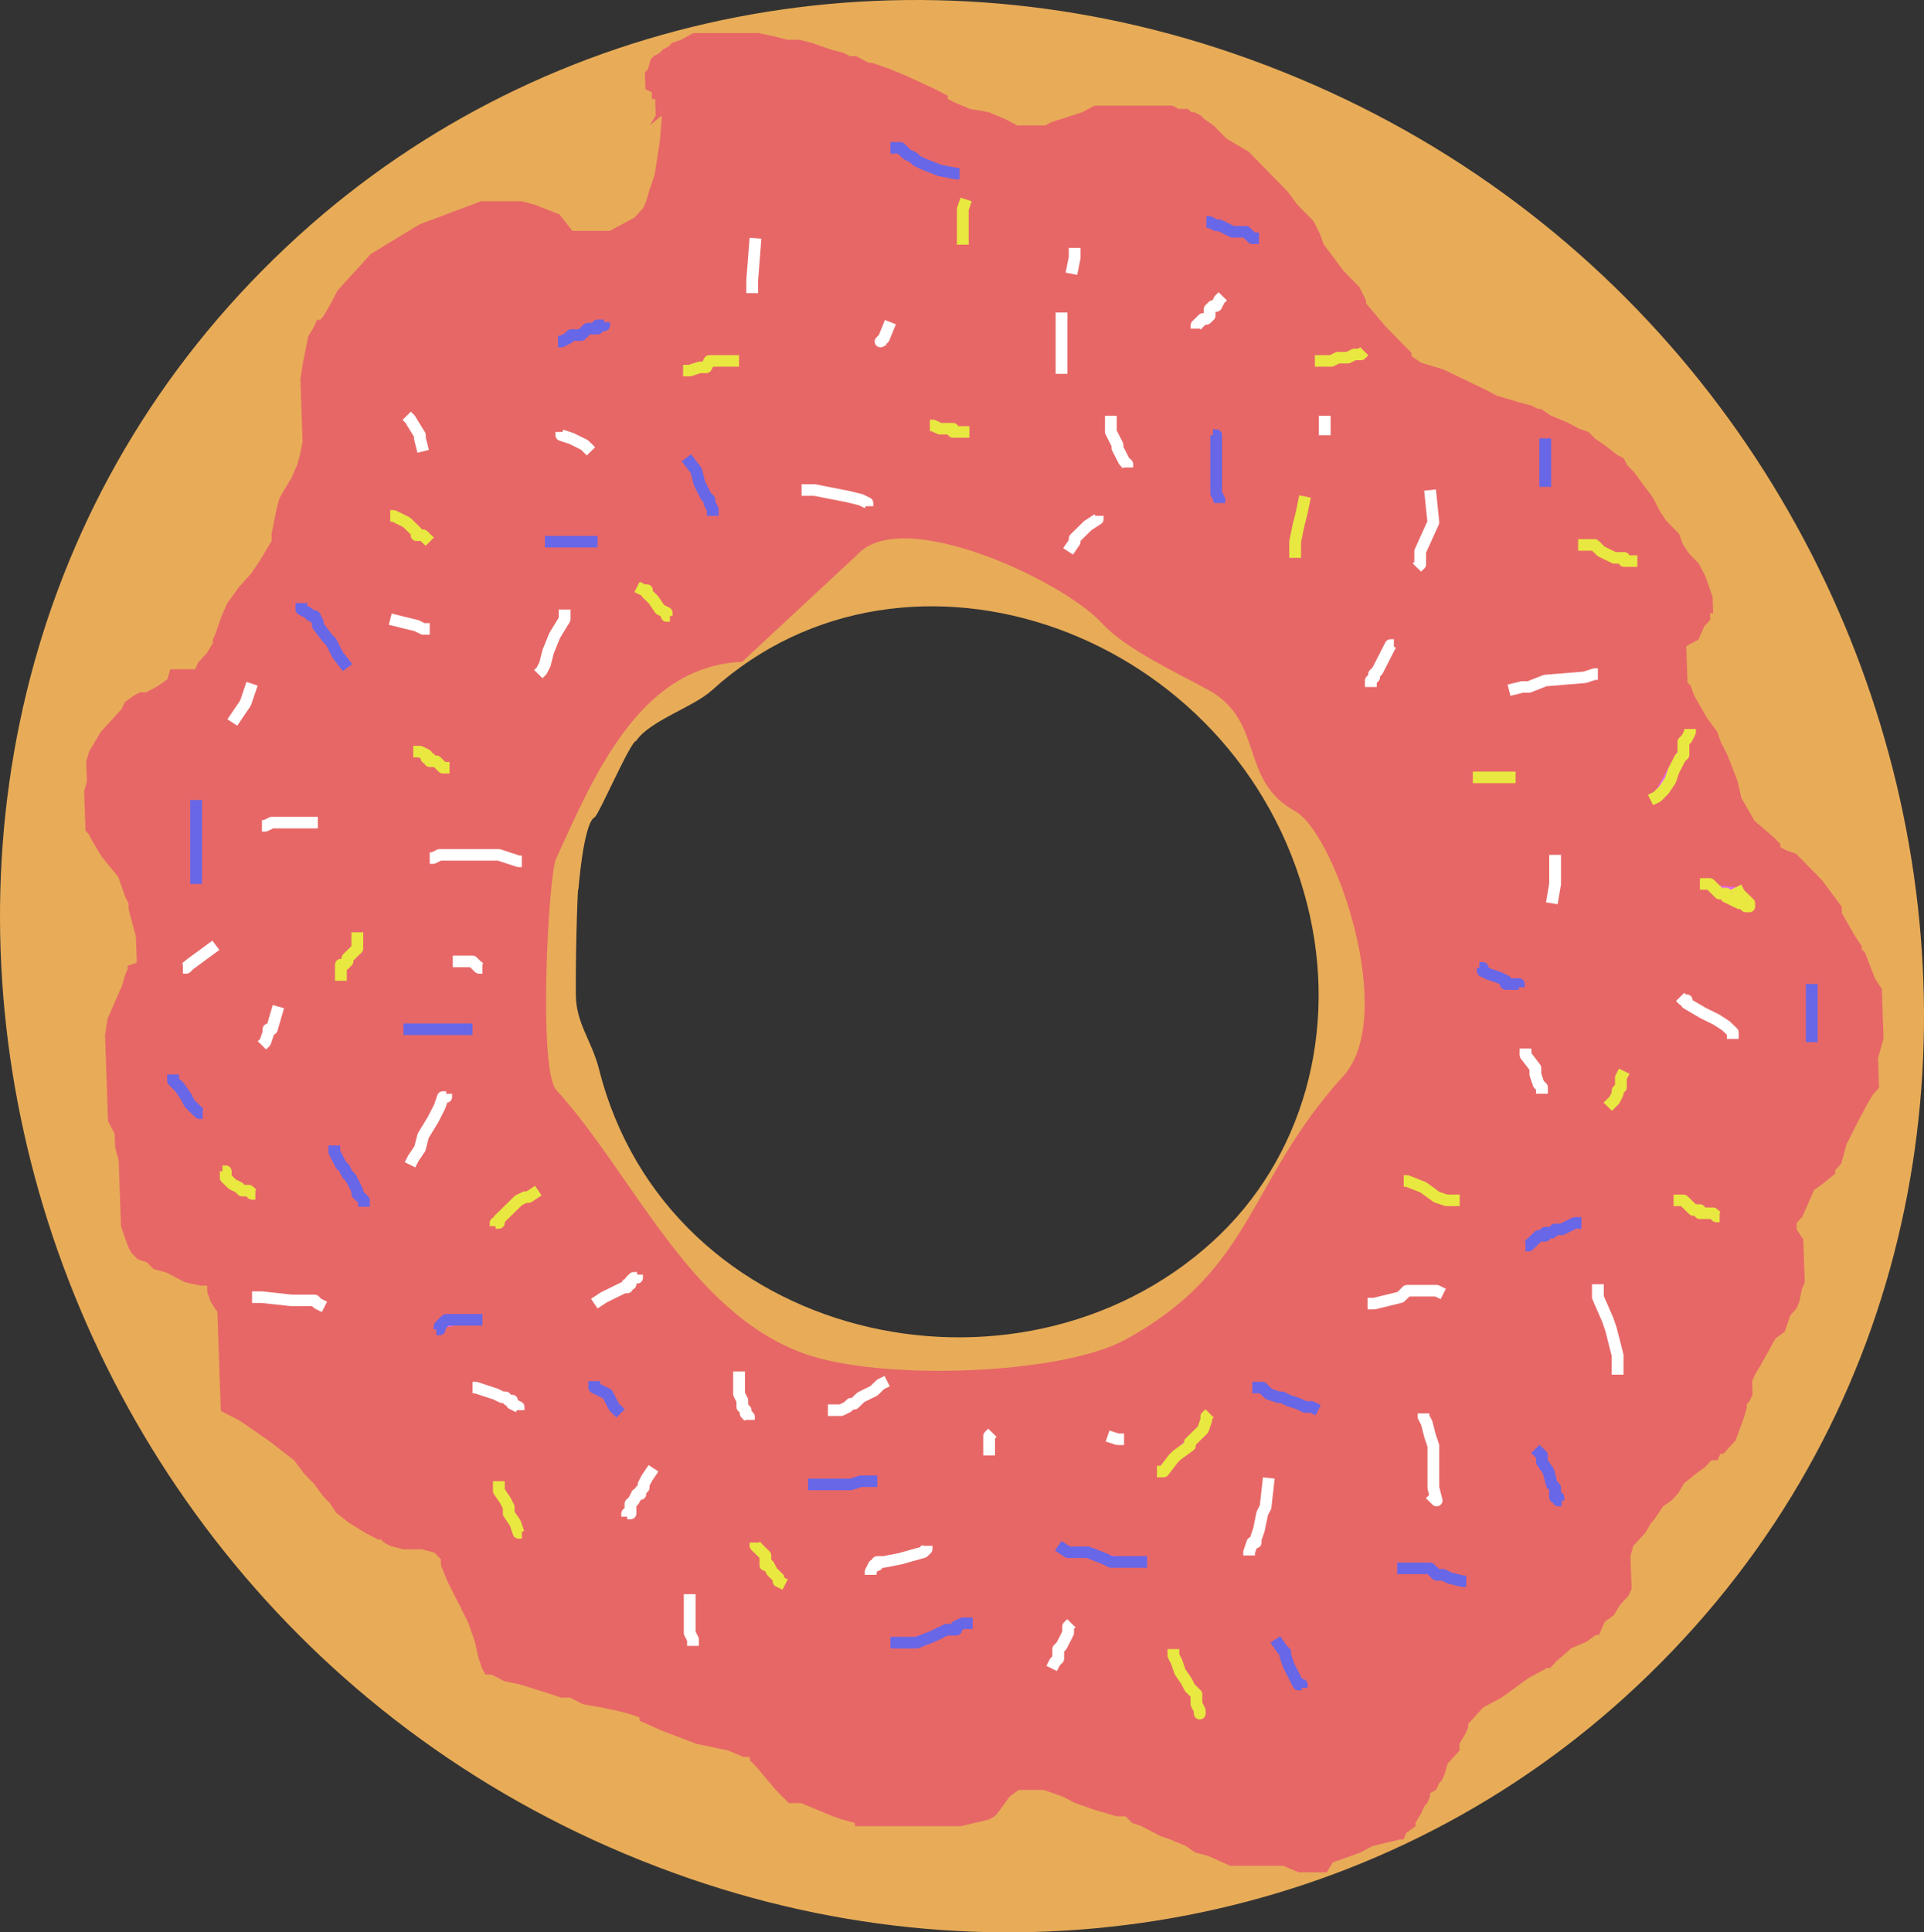 <?xml version="1.0" encoding="utf-8"?>
<svg viewBox="903.115 131.253 326.654 328.018" width="326.654" height="328.018" xmlns="http://www.w3.org/2000/svg">
  <rect x="903.115" y="131.253" width="326.654" height="328.018" fill="#333333" stroke="none"/>
  <g style="">
    <path d="M 1020.35 450.192 C 899.799 408.774 862.866 253.779 953.869 171.202 C 996.104 132.878 1056.587 121.11 1112.535 140.333 C 1233.085 181.751 1270.019 336.745 1179.016 419.322 C 1136.781 457.647 1076.298 469.414 1020.35 450.192 Z M 1125.048 284.763 C 1113.336 238.484 1057.177 218.31 1023.963 248.448 C 1020.788 251.33 1013.489 253.541 1011.12 257.017 C 1010.176 257.028 1004.755 269.644 1004.066 269.989 C 1002.162 270.941 1001.295 282.449 1001.295 282.449 C 1001.295 279.978 1000.819 290.563 1000.88 300.217 C 1000.948 305.031 1003.593 307.914 1004.826 312.787 C 1016.538 359.066 1075.707 372.215 1108.922 342.076 C 1124.336 328.088 1130.484 306.241 1125.048 284.763 Z" style="fill: rgb(232, 172, 88);"/>
    <g class="currentLayer" style="" transform="matrix(1, 0, 0, 0.981, 663.971, 56.977)">
      <title>Layer 1</title>
      <path d="M 349.467 97.414 L 350.466 95.702 L 350.446 95.131 L 350.428 94.561 L 350.408 93.991 L 350.37 92.85 L 349.84 92.85 L 349.802 91.71 L 348.725 91.139 L 348.707 90.569 L 348.687 89.998 L 348.667 89.429 L 348.649 88.858 L 348.629 88.287 L 349.138 87.718 L 349.609 86.006 L 350.118 85.436 L 351.157 84.865 L 351.667 84.295 L 352.704 83.724 L 353.214 83.154 L 354.781 82.584 L 356.857 81.442 L 367.964 81.442 L 370.626 82.013 L 372.759 82.584 L 374.875 82.584 L 377.009 83.154 L 380.222 84.295 L 382.357 84.865 L 383.432 85.436 L 384.49 85.436 L 386.643 86.576 L 387.173 86.576 L 388.779 87.147 L 390.386 87.718 L 393.067 88.858 L 397.902 91.139 L 400.056 92.28 L 400.076 92.85 L 401.154 93.42 L 403.836 94.561 L 407.028 95.131 L 409.71 96.272 L 411.864 97.414 L 416.624 97.414 L 417.661 96.843 L 422.892 95.131 L 424.967 93.991 L 438.188 93.991 L 439.265 94.561 L 440.85 94.561 L 441.399 95.131 L 441.928 95.131 L 443.006 95.702 L 443.553 96.272 L 445.177 97.414 L 447.371 99.695 L 451.149 101.976 L 456.082 107.109 L 457.727 108.821 L 459.39 111.102 L 460.487 112.242 L 462.132 113.953 L 463.265 116.235 L 463.855 117.946 L 467.179 122.509 L 469.92 125.36 L 471.056 127.642 L 471.075 128.212 L 474.382 132.204 L 477.125 135.056 L 478.768 136.768 L 478.788 137.339 L 480.412 138.48 L 484.151 139.621 L 491.143 143.043 L 492.219 143.612 L 493.297 144.183 L 497.036 145.324 L 499.172 145.893 L 500.248 146.465 L 500.777 146.465 L 502.402 147.606 L 505.084 148.746 L 507.239 149.886 L 508.843 150.457 L 509.941 151.598 L 511.566 152.738 L 513.739 154.45 L 514.816 155.019 L 515.384 156.161 L 516.479 157.301 L 518.144 159.583 L 519.807 161.863 L 520.94 164.145 L 522.058 165.856 L 524.25 168.138 L 524.836 169.849 L 525.951 171.561 L 527.595 173.272 L 528.731 175.553 L 529.904 178.974 L 529.981 181.256 L 530.001 181.826 L 529.471 181.826 L 529.492 182.397 L 529.511 182.967 L 528.493 184.108 L 528.001 185.248 L 527.511 186.39 L 526.472 186.959 L 525.436 187.53 L 525.494 189.241 L 525.512 189.811 L 525.571 191.524 L 525.609 192.663 L 525.648 193.804 L 526.196 194.374 L 526.782 196.086 L 529.035 200.077 L 530.697 202.359 L 531.283 204.07 L 531.852 205.211 L 532.419 206.352 L 534.159 210.915 L 534.785 213.767 L 537.035 217.759 L 540.306 220.611 L 541.4 221.752 L 541.42 222.322 L 542.497 222.893 L 544.104 223.464 L 545.2 224.603 L 546.296 225.744 L 546.843 226.315 L 548.489 228.026 L 551.815 232.589 L 551.854 233.729 L 554.104 237.721 L 555.22 239.434 L 555.238 240.003 L 555.787 240.573 L 557.528 245.137 L 558.644 246.847 L 558.682 247.988 L 558.779 250.84 L 558.857 253.122 L 558.934 255.403 L 558.462 257.114 L 557.992 258.824 L 558.07 261.106 L 558.128 262.818 L 558.147 263.388 L 558.166 263.958 L 557.147 265.1 L 556.148 266.81 L 554.658 269.662 L 552.678 273.655 L 551.737 277.076 L 550.719 278.218 L 550.737 278.787 L 548.679 280.498 L 547.132 281.639 L 545.171 286.203 L 544.154 287.344 L 544.193 288.484 L 545.306 290.196 L 545.48 295.329 L 545.519 296.469 L 545.538 297.041 L 545.557 297.609 L 545.067 298.751 L 544.617 301.032 L 544.126 302.172 L 543.617 302.743 L 543.108 303.314 L 542.147 306.166 L 540.598 307.306 L 538.109 311.869 L 537.111 313.579 L 536.619 314.72 L 536.639 315.292 L 536.697 317.003 L 536.206 318.143 L 535.699 318.713 L 535.717 319.284 L 535.245 320.994 L 533.795 324.988 L 532.775 326.128 L 532.266 326.698 L 531.759 327.269 L 531.228 327.269 L 530.738 328.409 L 529.681 328.409 L 529.17 328.979 L 528.662 329.55 L 527.114 330.69 L 525.056 332.401 L 524.059 334.113 L 523.546 334.682 L 523.039 335.254 L 521.491 336.394 L 519.983 338.676 L 519.472 339.246 L 518.472 340.957 L 517.964 341.527 L 516.434 343.239 L 515.964 344.95 L 516.06 347.801 L 516.079 348.371 L 516.098 348.942 L 516.138 350.083 L 516.157 350.653 L 515.666 351.794 L 515.157 352.364 L 514.14 353.504 L 513.138 355.216 L 511.591 356.356 L 511.101 357.496 L 510.612 358.638 L 510.082 358.638 L 508.535 359.778 L 505.928 360.919 L 503.363 363.202 L 502.343 364.342 L 501.815 364.342 L 498.7 366.054 L 497.153 367.195 L 494.057 369.475 L 491.98 370.617 L 490.943 371.186 L 488.395 374.039 L 488.415 374.608 L 487.924 375.749 L 486.926 377.461 L 486.964 378.601 L 484.926 380.882 L 484.454 382.593 L 483.964 383.735 L 483.456 384.305 L 482.964 385.445 L 481.926 386.016 L 481.946 386.586 L 481.457 387.726 L 480.947 388.297 L 480.456 389.437 L 479.457 391.149 L 479.477 391.719 L 477.928 392.86 L 477.439 394.002 L 476.91 394.002 L 472.189 395.142 L 470.112 396.281 L 465.411 397.993 L 464.411 399.704 L 459.653 399.704 L 456.971 398.564 L 447.981 398.564 L 444.221 396.852 L 442.086 396.281 L 440.461 395.142 L 437.779 394.002 L 436.174 393.43 L 432.944 391.719 L 431.338 391.149 L 430.241 390.008 L 428.656 390.008 L 424.916 388.868 L 421.702 387.726 L 420.627 387.157 L 419.548 386.586 L 416.337 385.445 L 412.107 385.445 L 410.558 386.586 L 408.54 389.437 L 408.032 390.008 L 406.993 390.579 L 402.272 391.719 L 384.294 391.719 L 384.274 391.149 L 382.14 390.579 L 380.536 390.008 L 377.852 388.868 L 375.17 387.726 L 373.054 387.726 L 372.507 387.157 L 370.861 385.445 L 367.554 381.453 L 366.458 380.312 L 366.439 379.742 L 365.381 379.742 L 362.697 378.601 L 357.371 377.461 L 351.478 375.18 L 347.717 373.467 L 347.698 372.898 L 346.094 372.327 L 343.959 371.757 L 341.294 371.186 L 338.103 370.617 L 335.95 369.475 L 334.363 369.475 L 332.758 368.905 L 327.411 367.195 L 324.747 366.623 L 322.594 365.483 L 321.537 365.483 L 320.969 364.342 L 320.383 362.631 L 319.757 359.778 L 318.583 356.356 L 316.883 352.934 L 315.179 349.512 L 314.023 346.66 L 313.985 345.52 L 313.438 344.95 L 312.891 344.379 L 310.755 343.809 L 307.582 343.809 L 305.447 343.239 L 304.372 342.668 L 303.822 342.098 L 303.294 342.098 L 301.14 340.957 L 298.438 339.246 L 296.266 337.534 L 295.149 335.823 L 294.054 334.682 L 292.391 332.401 L 290.745 330.69 L 289.082 328.409 L 286.908 326.698 L 284.735 324.988 L 283.11 323.847 L 281.486 322.706 L 279.861 321.565 L 278.784 320.994 L 277.706 320.424 L 276.629 319.854 L 276.61 319.284 L 276.533 317.003 L 276.436 314.15 L 276.3 310.158 L 276.204 307.306 L 276.127 305.025 L 276.05 302.743 L 274.935 301.032 L 274.347 299.322 L 274.327 298.751 L 274.309 298.181 L 273.252 298.181 L 270.587 297.609 L 267.358 295.899 L 265.223 295.329 L 264.127 294.188 L 262.52 293.617 L 261.424 292.477 L 260.858 291.336 L 260.272 289.625 L 259.683 287.914 L 259.624 286.203 L 259.566 284.492 L 259.51 282.78 L 259.431 280.498 L 259.373 278.787 L 259.296 276.506 L 258.691 274.225 L 258.633 272.513 L 258.614 271.944 L 257.478 269.662 L 257.42 267.95 L 257.342 265.668 L 257.285 263.958 L 257.247 262.818 L 257.227 262.247 L 257.188 261.106 L 257.168 260.536 L 257.11 258.824 L 257.053 257.114 L 256.975 254.833 L 257.409 251.98 L 258.388 249.699 L 259.859 246.278 L 260.329 244.566 L 260.819 243.426 L 260.799 242.855 L 262.368 242.284 L 262.33 241.144 L 262.271 239.434 L 262.213 237.721 L 261.606 235.44 L 261 233.159 L 260.962 232.018 L 260.394 230.877 L 259.807 229.166 L 259.221 227.456 L 256.462 224.033 L 254.778 221.182 L 254.21 220.041 L 253.662 219.471 L 253.643 218.9 L 253.624 218.331 L 253.604 217.759 L 253.566 216.619 L 253.547 216.049 L 253.508 214.908 L 253.431 212.626 L 253.902 210.915 L 253.823 208.633 L 253.785 207.493 L 254.256 205.78 L 256.256 202.359 L 258.292 200.077 L 259.821 198.368 L 260.311 197.226 L 261.859 196.086 L 262.897 195.515 L 263.955 195.515 L 266.031 194.374 L 267.58 193.234 L 268.049 191.524 L 272.28 191.524 L 272.77 190.382 L 274.299 188.671 L 275.299 186.959 L 275.28 186.39 L 275.77 185.248 L 276.731 182.397 L 277.71 180.115 L 279.729 177.264 L 281.767 174.982 L 283.276 172.701 L 284.276 170.989 L 285.276 169.279 L 285.256 168.708 L 285.236 168.138 L 286.139 163.575 L 286.611 161.863 L 287.609 160.152 L 288.61 158.442 L 289.589 156.161 L 290.062 154.45 L 290.513 152.168 L 290.378 148.176 L 290.299 145.893 L 290.261 144.753 L 290.203 143.043 L 290.144 141.331 L 290.576 138.48 L 291.479 133.916 L 292.48 132.204 L 292.969 131.064 L 293.498 131.064 L 294.008 130.494 L 295.007 128.783 L 296.496 125.93 L 302.1 119.658 L 310.388 114.524 L 320.83 110.532 L 327.702 110.532 L 329.836 111.102 L 334.124 112.813 L 336.337 115.665 L 342.683 115.665 L 346.835 113.383 L 347.855 112.242 L 348.363 111.672 L 348.855 110.532 L 349.325 108.821 L 350.285 105.969 L 350.718 103.116 L 351.15 100.264 L 351.524 95.702 L 349.467 97.414 Z M 333.544 224.353 C 332.257 227.241 330.477 260.834 333.599 264.336 C 346.718 279.056 356.078 302.616 375.538 309.894 C 388.46 314.726 419.308 313.642 430.273 307.49 C 452.206 295.188 450.817 280.306 467.193 261.933 C 476.5 251.493 465.818 219.887 458.989 216.056 C 449.45 210.705 453.924 200.51 444.308 195.116 C 439.015 192.147 430.191 188.008 426.224 183.559 C 419.71 176.25 392.347 163.122 384.715 171.684 L 365.153 190.23 C 347.938 191.026 340.275 209.247 333.544 224.353 Z" style="color: rgb(216, 150, 62); stroke-linejoin: round; fill: rgb(231, 103, 103);" stroke-width="2" stroke-dashoffset="" fill-rule="nonzero" marker-start="" marker-mid="" marker-end="" id="svg_6" class="" fill-opacity="1"/>
      <polyline fill="#ffffff" stroke="#ffffff" style="color: rgb(216, 150, 62);" stroke-width="2" stroke-linejoin="round" stroke-dashoffset="" fill-rule="nonzero" marker-start="" marker-mid="" marker-end="" id="svg_2" points="421.602,118.615 421.602,119.173 421.602,120.291 421.044,123.084 "/>
      <polyline fill="#ffffff" stroke="#ffffff" style="color: rgb(216, 150, 62);" stroke-width="2" stroke-linejoin="round" stroke-dashoffset="" fill-rule="nonzero" marker-start="" marker-mid="" marker-end="" id="svg_4" points="390.317 131.464 389.2 134.257 388.641 134.816 389.132 134.525"/>
      <polyline fill="#ffffff" stroke="#ffffff" style="color: rgb(216, 150, 62);" stroke-width="2" stroke-linejoin="round" stroke-dashoffset="" fill-rule="nonzero" marker-start="" marker-mid="" marker-end="" id="svg_5" points="334.451,150.458 334.451,151.017 336.127,151.575 338.362,152.693 339.479,153.81 "/>
      <polyline fill="#ffffff" stroke="#ffffff" style="color: rgb(216, 150, 62);" stroke-width="2" stroke-linejoin="round" stroke-dashoffset="" fill-rule="nonzero" marker-start="" marker-mid="" marker-end="" id="svg_7" points="367.412,116.939 366.854,124.201 366.854,125.318 366.854,126.436 "/>
      <polyline fill="none" stroke="#ffffff" style="color: rgb(216, 150, 62);" stroke-width="2" stroke-linejoin="round" stroke-dashoffset="" fill-rule="nonzero" marker-start="" marker-mid="" marker-end="" id="svg_8" points="464.06,147.665 464.06,148.223 464.06,149.341 464.06,150.458 464.06,151.017 "/>
      <polyline fill="none" stroke="#ffffff" style="color: rgb(216, 150, 62);" stroke-width="2" stroke-linejoin="round" stroke-dashoffset="" fill-rule="nonzero" marker-start="" marker-mid="" marker-end="" id="svg_9" points="481.937,160.514 482.496,166.101 480.262,171.129 480.262,172.804 480.262,173.363 479.703,173.922 "/>
      <polyline fill="none" stroke="#ffffff" style="color: rgb(216, 150, 62);" stroke-width="2" stroke-linejoin="round" stroke-dashoffset="" fill-rule="nonzero" marker-start="" marker-mid="" marker-end="" id="svg_10" points="495.345,195.151 497.58,194.592 498.697,194.592 501.491,193.475 508.194,192.916 509.87,192.358 510.429,192.358 "/>
      <polyline fill="none" stroke="#ffffff" style="color: rgb(216, 150, 62);" stroke-width="2" stroke-linejoin="round" stroke-dashoffset="" fill-rule="nonzero" marker-start="" marker-mid="" marker-end="" id="svg_11" points="420.485,171.129 421.602,169.453 421.602,168.894 422.72,167.777 423.837,166.659 425.513,165.542 425.513,164.983 "/>
      <polyline fill="none" stroke="#ffffff" style="color: rgb(216, 150, 62);" stroke-width="2" stroke-linejoin="round" stroke-dashoffset="" fill-rule="nonzero" marker-start="" marker-mid="" marker-end="" id="svg_12" points="386.407,163.307 386.407,162.749 385.289,162.19 383.055,161.631 380.262,161.073 377.468,160.514 375.234,160.514 "/>
      <polyline fill="none" stroke="#ffffff" style="color: rgb(216, 150, 62);" stroke-width="2" stroke-linejoin="round" stroke-dashoffset="" fill-rule="nonzero" marker-start="" marker-mid="" marker-end="" id="svg_13" points="335.01,181.184 335.01,181.743 335.01,182.302 335.01,182.86 333.334,185.654 332.217,188.447 331.658,190.682 331.099,191.799 330.541,192.358 "/>
      <polyline fill="none" stroke="#ffffff" style="color: rgb(216, 150, 62);" stroke-width="2" stroke-linejoin="round" stroke-dashoffset="" fill-rule="nonzero" marker-start="" marker-mid="" marker-end="" id="svg_14" points="312.105,184.536 310.988,184.536 309.87,183.978 307.636,183.419 305.401,182.86 "/>
      <polyline fill="none" stroke="#ffffff" style="color: rgb(216, 150, 62);" stroke-width="2" stroke-linejoin="round" stroke-dashoffset="" fill-rule="nonzero" marker-start="" marker-mid="" marker-end="" id="svg_15" points="310.988,153.81 310.429,151.575 310.429,151.017 308.753,148.223 308.194,147.665 "/>
      <polyline fill="none" stroke="#ffffff" style="color: rgb(216, 150, 62);" stroke-width="2" stroke-linejoin="round" stroke-dashoffset="" fill-rule="nonzero" marker-start="" marker-mid="" marker-end="" id="svg_16" points="281.937,194.034 280.82,197.385 279.703,199.061 278.586,200.737 "/>
      <polyline fill="none" stroke="#ffffff" style="color: rgb(216, 150, 62);" stroke-width="2" stroke-linejoin="round" stroke-dashoffset="" fill-rule="nonzero" marker-start="" marker-mid="" marker-end="" id="svg_17" points="293.111,218.056 291.435,218.056 288.083,218.056 285.289,218.056 284.172,218.615 283.613,218.615 "/>
      <polyline fill="none" stroke="#ffffff" style="color: rgb(216, 150, 62);" stroke-width="2" stroke-linejoin="round" stroke-dashoffset="" fill-rule="nonzero" marker-start="" marker-mid="" marker-end="" id="svg_18" points="312.105,224.201 312.664,224.201 313.781,223.642 315.457,223.642 318.25,223.642 321.602,223.642 323.837,223.642 327.189,224.76 327.748,224.76 "/>
      <polyline fill="none" stroke="#ffffff" style="color: rgb(216, 150, 62);" stroke-width="2" stroke-linejoin="round" stroke-dashoffset="" fill-rule="nonzero" marker-start="" marker-mid="" marker-end="" id="svg_19" points="286.407,249.899 285.289,253.81 284.731,253.81 284.731,254.369 284.172,256.045 283.613,256.603 "/>
      <polyline fill="none" stroke="#ffffff" style="color: rgb(216, 150, 62);" stroke-width="2" stroke-linejoin="round" stroke-dashoffset="" fill-rule="nonzero" marker-start="" marker-mid="" marker-end="" id="svg_20" points="275.792,239.285 273.558,240.961 271.323,242.637 270.764,243.196 270.206,243.196 "/>
      <polyline fill="none" stroke="#ffffff" style="color: rgb(72, 72, 72);" stroke-width="2" stroke-linejoin="round" stroke-dashoffset="" fill-rule="nonzero" marker-start="" marker-mid="" marker-end="" id="svg_21" points="503.167,223.642 503.167,225.877 503.167,228.67 502.608,232.022 "/>
      <polyline fill="none" stroke="#ffffff" style="color: rgb(72, 72, 72);" stroke-width="2" stroke-linejoin="round" stroke-dashoffset="" fill-rule="nonzero" marker-start="" marker-mid="" marker-end="" id="svg_22" points="498.139,257.162 498.139,258.279 499.815,260.514 499.815,261.631 500.373,263.307 500.932,263.866 500.932,264.983 "/>
      <polyline fill="none" stroke="#ffffff" style="color: rgb(72, 72, 72);" stroke-width="2" stroke-linejoin="round" stroke-dashoffset="" fill-rule="nonzero" marker-start="" marker-mid="" marker-end="" id="svg_23" points="524.396,248.223 524.954,248.782 525.513,248.782 525.513,249.341 528.306,251.017 530.541,252.134 532.217,253.251 532.775,253.81 533.334,254.369 533.334,254.927 533.334,255.486 533.334,255.486 "/>
      <polyline fill="none" stroke="#ffffff" style="color: rgb(72, 72, 72);" stroke-width="2" stroke-linejoin="round" stroke-dashoffset="" fill-rule="nonzero" marker-start="" marker-mid="" marker-end="" id="svg_24" points="510.429,297.944 510.429,297.944 510.429,299.061 510.429,300.179 512.105,304.089 512.664,305.765 513.781,310.235 513.781,311.352 513.781,311.911 513.781,312.469 513.781,313.028 513.781,313.587 "/>
      <polyline fill="none" stroke="#ffffff" style="color: rgb(72, 72, 72);" stroke-width="2" stroke-linejoin="round" stroke-dashoffset="" fill-rule="nonzero" marker-start="" marker-mid="" marker-end="" id="svg_25" points="484.172,299.62 483.055,299.061 480.82,299.061 479.703,299.061 479.144,299.061 478.027,299.061 476.91,300.179 474.675,300.737 472.44,301.296 471.323,301.296 "/>
      <polyline fill="none" stroke="#ffffff" style="color: rgb(72, 72, 72);" stroke-width="2" stroke-linejoin="round" stroke-dashoffset="" fill-rule="nonzero" marker-start="" marker-mid="" marker-end="" id="svg_26" points="480.82,320.291 480.82,320.849 481.379,321.967 481.937,324.201 482.496,325.877 482.496,328.112 482.496,330.905 482.496,333.14 483.055,335.374 481.937,334.257 "/>
      <polyline fill="none" stroke="#ffffff" style="color: rgb(72, 72, 72);" stroke-width="2" stroke-linejoin="round" stroke-dashoffset="" fill-rule="nonzero" marker-start="" marker-mid="" marker-end="" id="svg_27" points="454.563,331.464 454.005,336.492 453.446,337.609 452.887,340.402 452.329,342.078 452.329,342.637 451.77,342.637 451.211,344.313 451.211,344.872 "/>
      <polyline fill="none" stroke="#ffffff" style="color: rgb(72, 72, 72);" stroke-width="2" stroke-linejoin="round" stroke-dashoffset="" fill-rule="nonzero" marker-start="" marker-mid="" marker-end="" id="svg_28" points="429.982,324.76 429.424,324.76 429.424,324.76 428.865,324.76 427.189,324.201 "/>
      <polyline fill="none" stroke="#ffffff" style="color: rgb(72, 72, 72);" stroke-width="2" stroke-linejoin="round" stroke-dashoffset="" fill-rule="nonzero" marker-start="" marker-mid="" marker-end="" id="svg_29" points="407.636,323.642 407.077,324.201 407.077,324.76 407.077,325.318 407.077,325.877 407.077,326.436 407.077,326.994 407.077,326.994 407.077,327.553 "/>
      <polyline fill="none" stroke="#ffffff" style="color: rgb(72, 72, 72);" stroke-width="2" stroke-linejoin="round" stroke-dashoffset="" fill-rule="nonzero" marker-start="" marker-mid="" marker-end="" id="svg_30" points="396.463,343.196 396.463,343.754 395.904,344.313 391.993,345.43 389.2,345.989 388.083,345.989 388.083,346.548 387.524,346.548 386.965,347.665 386.965,347.665 386.965,347.665 386.965,348.223 "/>
      <polyline fill="none" stroke="#ffffff" style="color: rgb(72, 72, 72);" stroke-width="2" stroke-linejoin="round" stroke-dashoffset="" fill-rule="nonzero" marker-start="" marker-mid="" marker-end="" id="svg_31" points="421.044,356.603 420.485,357.162 420.485,357.721 420.485,357.721 420.485,358.279 419.926,359.397 419.368,360.514 418.809,361.073 418.809,361.631 418.809,362.19 418.809,362.749 418.25,363.307 417.692,364.425 "/>
      <polyline fill="none" stroke="#ffffff" style="color: rgb(72, 72, 72);" stroke-width="2" stroke-linejoin="round" stroke-dashoffset="" fill-rule="nonzero" marker-start="" marker-mid="" marker-end="" id="svg_32" points="356.239,351.575 356.239,352.693 356.239,353.251 356.239,353.81 356.239,354.927 356.239,356.045 356.239,356.603 356.239,357.721 356.239,357.721 356.239,358.279 356.798,359.397 356.798,359.955 356.798,360.514 356.798,360.514 "/>
      <polyline fill="none" stroke="#ffffff" style="color: rgb(72, 72, 72);" stroke-width="2" stroke-linejoin="round" stroke-dashoffset="" fill-rule="nonzero" marker-start="" marker-mid="" marker-end="" id="svg_33" points="366.295,321.408 366.295,320.849 365.736,320.291 365.736,319.732 365.178,319.173 365.178,318.056 364.619,316.939 364.619,316.38 364.619,315.821 364.619,315.821 364.619,314.704 364.619,314.145 364.619,313.587 364.619,313.587 364.619,313.028 "/>
      <polyline fill="none" stroke="#ffffff" style="color: rgb(72, 72, 72);" stroke-width="2" stroke-linejoin="round" stroke-dashoffset="" fill-rule="nonzero" marker-start="" marker-mid="" marker-end="" id="svg_34" points="379.703,319.732 380.261,319.732 380.261,319.732 380.82,319.732 381.379,319.732 381.937,319.732 381.937,319.732 383.055,319.173 383.613,318.615 384.172,318.615 384.731,318.056 385.289,317.497 386.407,316.939 387.524,316.38 388.641,315.263 389.759,314.704 "/>
      <polyline fill="none" stroke="#ffffff" style="color: rgb(72, 72, 72);" stroke-width="2" stroke-linejoin="round" stroke-dashoffset="" fill-rule="nonzero" marker-start="" marker-mid="" marker-end="" id="svg_35" points="350.094,329.788 348.977,331.464 348.418,332.581 348.418,333.14 347.859,333.698 347.859,334.257 347.301,334.257 346.742,335.374 346.183,335.933 346.183,335.933 346.183,336.492 346.183,337.609 345.625,337.609 345.625,338.168 "/>
      <polyline fill="none" stroke="#ffffff" style="color: rgb(72, 72, 72);" stroke-width="2" stroke-linejoin="round" stroke-dashoffset="" fill-rule="nonzero" marker-start="" marker-mid="" marker-end="" id="svg_36" points="340.038,301.296 341.714,300.179 342.831,299.62 343.949,299.061 345.066,298.503 345.625,298.503 345.625,297.944 346.183,297.944 346.183,297.385 346.742,296.827 347.301,296.827 347.301,296.268 "/>
      <polyline fill="none" stroke="#ffffff" style="color: rgb(72, 72, 72);" stroke-width="2" stroke-linejoin="round" stroke-dashoffset="" fill-rule="nonzero" marker-start="" marker-mid="" marker-end="" id="svg_37" points="327.189,319.732 327.189,319.732 327.189,319.173 326.072,318.615 326.072,318.056 325.513,318.056 324.954,317.497 324.396,317.497 323.278,316.939 321.602,316.38 319.926,315.821 319.368,315.821 "/>
      <polyline fill="none" stroke="#ffffff" style="color: rgb(72, 72, 72);" stroke-width="2" stroke-linejoin="round" stroke-dashoffset="" fill-rule="nonzero" marker-start="" marker-mid="" marker-end="" id="svg_38" points="294.228,301.855 293.111,301.296 292.552,300.737 291.993,300.737 291.435,300.737 290.317,300.737 289.759,300.737 288.641,300.737 283.613,300.179 281.937,300.179 "/>
      <polyline fill="none" stroke="#ffffff" style="color: rgb(72, 72, 72);" stroke-width="2" stroke-linejoin="round" stroke-dashoffset="" fill-rule="nonzero" marker-start="" marker-mid="" marker-end="" id="svg_39" points="308.753,277.274 309.312,276.156 310.429,274.48 310.988,272.246 312.664,269.453 313.781,267.218 314.34,265.542 314.898,265.542 314.898,264.983 "/>
      <polyline fill="none" stroke="#ffffff" style="color: rgb(72, 72, 72);" stroke-width="2" stroke-linejoin="round" stroke-dashoffset="" fill-rule="nonzero" marker-start="" marker-mid="" marker-end="" id="svg_40" points="316.016,242.078 316.574,242.078 317.692,242.078 318.25,242.078 319.368,242.078 319.926,242.637 320.485,243.196 321.044,243.196 "/>
      <polyline fill="none" stroke="#ffffff" style="color: rgb(72, 72, 72);" stroke-width="2" stroke-linejoin="round" stroke-dashoffset="" fill-rule="nonzero" marker-start="" marker-mid="" marker-end="" id="svg_41" points="475.792,187.33 475.234,187.33 474.116,189.564 473.558,190.682 472.999,191.799 472.44,192.358 472.44,192.916 471.882,193.475 471.882,194.592 "/>
      <polyline fill="none" stroke="#ffffff" style="color: rgb(72, 72, 72);" stroke-width="2" stroke-linejoin="round" stroke-dashoffset="" fill-rule="nonzero" marker-start="" marker-mid="" marker-end="" id="svg_42" points="442.273,132.581 442.273,132.022 442.831,131.464 443.39,130.905 443.949,130.905 444.507,130.346 444.507,129.788 444.507,129.229 445.066,128.67 445.625,128.67 445.625,128.67 446.183,127.553 446.742,126.994 "/>
      <polyline fill="none" stroke="#ffffff" style="color: rgb(72, 72, 72);" stroke-width="2" stroke-linejoin="round" stroke-dashoffset="" fill-rule="nonzero" marker-start="" marker-mid="" marker-end="" id="svg_43" points="427.748,147.665 427.748,148.223 427.748,148.782 427.748,148.782 427.748,150.458 428.306,151.575 428.865,152.693 428.865,153.251 429.982,155.486 430.541,156.045 430.541,156.603 "/>
      <polyline fill="#e767e7" stroke="#ffffff" style="color: rgb(72, 72, 72);" stroke-width="2" stroke-linejoin="round" stroke-dashoffset="" fill-rule="nonzero" marker-start="" marker-mid="" marker-end="" id="svg_44" points="419.368,129.788 419.368,130.905 419.368,134.816 419.368,137.609 419.368,138.726 419.368,140.402 "/>
      <polyline fill="#e767e7" stroke="#e8e841" style="color: rgb(72, 72, 72);" stroke-width="2" stroke-linejoin="round" stroke-dashoffset="" fill-rule="nonzero" marker-start="" marker-mid="" marker-end="" id="svg_45" points="460.708,161.631 460.15,164.425 459.591,166.659 459.032,169.453 459.032,171.687 459.032,172.246 "/>
      <polyline fill="#e767e7" stroke="#e8e841" style="color: rgb(72, 72, 72);" stroke-width="2" stroke-linejoin="round" stroke-dashoffset="" fill-rule="nonzero" marker-start="" marker-mid="" marker-end="" id="svg_46" points="397.021,149.341 397.58,149.341 398.697,149.899 399.815,149.899 400.932,149.899 400.932,150.458 401.491,150.458 402.049,150.458 402.049,150.458 402.608,150.458 403.167,150.458 403.725,150.458 "/>
      <polyline fill="#e767e7" stroke="#e8e841" style="color: rgb(72, 72, 72);" stroke-width="2" stroke-linejoin="round" stroke-dashoffset="" fill-rule="nonzero" marker-start="" marker-mid="" marker-end="" id="svg_47" points="402.608,118.056 402.608,117.497 402.608,116.38 402.608,115.821 402.608,114.704 402.608,114.145 402.608,113.587 402.608,111.911 403.167,110.235 "/>
      <polyline fill="#e767e7" stroke="#e8e841" style="color: rgb(72, 72, 72);" stroke-width="2" stroke-linejoin="round" stroke-dashoffset="" fill-rule="nonzero" marker-start="" marker-mid="" marker-end="" id="svg_48" points="364.619,138.168 363.502,138.168 362.943,138.168 361.267,138.168 359.591,138.168 359.032,139.285 358.474,139.285 357.915,139.285 356.239,139.844 355.122,139.844 "/>
      <polyline fill="#e767e7" stroke="#e8e841" style="color: rgb(72, 72, 72);" stroke-width="2" stroke-linejoin="round" stroke-dashoffset="" fill-rule="nonzero" marker-start="" marker-mid="" marker-end="" id="svg_49" points="347.301,177.274 348.418,177.832 348.977,177.832 348.977,178.391 350.094,179.508 351.211,181.184 352.329,181.743 352.329,182.302 352.887,182.302 "/>
      <polyline fill="#e767e7" stroke="#e8e841" style="color: rgb(72, 72, 72);" stroke-width="2" stroke-linejoin="round" stroke-dashoffset="" fill-rule="nonzero" marker-start="" marker-mid="" marker-end="" id="svg_50" points="312.105,169.453 312.105,169.453 311.546,168.894 310.988,168.335 310.429,168.335 309.87,168.335 309.87,167.777 309.87,167.777 309.87,167.777 309.312,167.218 308.194,166.101 305.96,164.983 305.401,164.983 "/>
      <polyline fill="#e767e7" stroke="#e8e841" style="color: rgb(72, 72, 72);" stroke-width="2" stroke-linejoin="round" stroke-dashoffset="" fill-rule="nonzero" marker-start="" marker-mid="" marker-end="" id="svg_51" points="309.312,205.765 310.429,205.765 311.546,206.324 311.546,206.883 312.105,206.883 312.105,207.441 313.222,207.441 313.781,208 313.781,208 314.34,208.559 314.898,208.559 315.457,208.559 "/>
      <polyline fill="#e767e7" stroke="#e8e841" style="color: rgb(72, 72, 72);" stroke-width="2" stroke-linejoin="round" stroke-dashoffset="" fill-rule="nonzero" marker-start="" marker-mid="" marker-end="" id="svg_52" points="299.815,237.05 299.815,237.05 299.815,237.609 299.815,238.726 299.815,239.844 299.256,240.402 298.697,240.961 298.139,241.52 298.139,242.078 297.58,242.637 297.58,242.637 297.021,242.637 297.021,243.196 297.021,243.754 297.021,244.872 297.021,244.872 297.021,245.43 "/>
      <polyline fill="#e767e7" stroke="#e8e841" style="color: rgb(72, 72, 72);" stroke-width="2" stroke-linejoin="round" stroke-dashoffset="" fill-rule="nonzero" marker-start="" marker-mid="" marker-end="" id="svg_53" points="276.91,278.391 276.91,278.391 277.468,278.391 277.468,279.508 278.027,280.067 278.586,280.626 279.703,281.184 280.261,281.743 281.379,281.743 281.937,282.302 282.496,282.302 "/>
      <polyline fill="#e767e7" stroke="#e8e841" style="color: rgb(72, 72, 72);" stroke-width="2" stroke-linejoin="round" stroke-dashoffset="" fill-rule="nonzero" marker-start="" marker-mid="" marker-end="" id="svg_54" points="330.541,281.743 328.865,282.86 328.306,282.86 327.189,283.419 326.63,283.978 326.072,284.536 324.954,285.654 324.396,286.212 323.837,286.771 323.837,287.33 323.278,287.33 323.278,287.888 323.278,287.888 "/>
      <polyline fill="#e767e7" stroke="#e8e841" style="color: rgb(72, 72, 72);" stroke-width="2" stroke-linejoin="round" stroke-dashoffset="" fill-rule="nonzero" marker-start="" marker-mid="" marker-end="" id="svg_55" points="367.412,342.637 367.412,343.196 367.971,343.754 369.088,344.872 369.088,346.548 369.647,346.548 370.206,347.665 371.323,348.782 371.323,349.341 372.44,349.899 "/>
      <polyline fill="#e767e7" stroke="#e8e841" style="color: rgb(72, 72, 72);" stroke-width="2" stroke-linejoin="round" stroke-dashoffset="" fill-rule="nonzero" marker-start="" marker-mid="" marker-end="" id="svg_56" points="323.837,332.022 323.837,332.581 323.837,333.698 324.954,335.374 325.513,336.492 325.513,337.609 326.63,339.285 327.189,340.961 327.748,340.961 327.748,340.961 "/>
      <polyline fill="#e767e7" stroke="#e8e841" style="color: rgb(72, 72, 72);" stroke-width="2" stroke-linejoin="round" stroke-dashoffset="" fill-rule="nonzero" marker-start="" marker-mid="" marker-end="" id="svg_57" points="438.362,361.073 438.362,362.19 438.921,363.307 439.479,364.983 440.597,366.659 441.155,367.777 441.714,368.335 442.273,368.894 442.273,369.453 442.273,370.011 442.273,370.011 442.273,370.57 442.831,371.687 442.831,372.246 442.831,371.687 "/>
      <polyline fill="#e767e7" stroke="#e8e841" style="color: rgb(72, 72, 72);" stroke-width="2" stroke-linejoin="round" stroke-dashoffset="" fill-rule="nonzero" marker-start="" marker-mid="" marker-end="" id="svg_58" points="435.569,330.346 435.569,330.346 436.127,330.346 436.686,330.346 438.362,328.112 438.921,327.553 441.155,325.877 441.155,325.318 441.714,324.76 442.273,324.201 442.831,323.642 443.39,323.084 443.949,321.408 443.949,321.408 443.949,320.849 444.507,320.291 "/>
      <polyline fill="#e767e7" stroke="#e8e841" style="color: rgb(72, 72, 72);" stroke-width="2" stroke-linejoin="round" stroke-dashoffset="" fill-rule="nonzero" marker-start="" marker-mid="" marker-end="" id="svg_59" points="486.965,283.419 486.407,283.419 485.848,283.419 485.848,283.419 484.731,283.419 483.055,282.86 480.82,281.184 478.027,280.067 477.468,280.067 "/>
      <polyline fill="#e767e7" stroke="#e8e841" style="color: rgb(72, 72, 72);" stroke-width="2" stroke-linejoin="round" stroke-dashoffset="" fill-rule="nonzero" marker-start="" marker-mid="" marker-end="" id="svg_60" points="523.278,283.419 523.837,283.419 524.396,283.419 524.954,283.419 526.63,285.095 527.748,285.095 527.748,285.654 528.306,285.654 528.306,285.654 528.865,285.654 529.424,285.654 529.982,285.654 530.541,286.212 531.099,286.212 531.099,286.212 "/>
      <polyline fill="#e767e7" stroke="#e8e841" style="color: rgb(72, 72, 72);" stroke-width="2" stroke-linejoin="round" stroke-dashoffset="" fill-rule="nonzero" marker-start="" marker-mid="" marker-end="" id="svg_61" points="512.105,267.218 513.222,266.101 513.781,264.983 513.781,264.425 514.34,263.866 514.34,263.307 514.34,262.19 514.898,261.073 514.898,261.073 "/>
      <polyline fill="#e767e7" stroke="#e8e841" style="color: rgb(72, 72, 72);" stroke-width="2" stroke-linejoin="round" stroke-dashoffset="" fill-rule="nonzero" marker-start="" marker-mid="" marker-end="" id="svg_62" points="527.748,228.67 528.306,228.67 528.306,228.67 529.424,228.67 530.541,229.788 531.099,230.346 531.658,230.346 532.217,230.346 532.217,230.905 532.217,230.905 533.334,231.464 534.451,232.022 535.01,232.022 535.569,232.581 536.127,232.581 536.127,232.022 534.451,230.346 533.893,229.229 "/>
      <polyline fill="#e767e7" stroke="#e8e841" style="color: rgb(72, 72, 72);" stroke-width="2" stroke-linejoin="round" stroke-dashoffset="" fill-rule="nonzero" marker-start="" marker-mid="" marker-end="" id="svg_63" points="519.368,214.145 520.485,213.587 521.602,212.469 522.72,210.793 523.278,209.117 524.396,206.883 524.954,206.324 524.954,204.089 525.513,203.531 526.072,202.413 526.072,201.855 "/>
      <polyline fill="#e767e7" stroke="#e8e841" style="color: rgb(72, 72, 72);" stroke-width="2" stroke-linejoin="round" stroke-dashoffset="" fill-rule="nonzero" marker-start="" marker-mid="" marker-end="" id="svg_64" points="496.463,210.235 495.345,210.235 494.787,210.235 493.669,210.235 492.552,210.235 491.993,210.235 491.435,210.235 490.876,210.235 490.876,210.235 489.759,210.235 489.2,210.235 "/>
      <polyline fill="#e767e7" stroke="#e8e841" style="color: rgb(72, 72, 72);" stroke-width="2" stroke-linejoin="round" stroke-dashoffset="" fill-rule="nonzero" marker-start="" marker-mid="" marker-end="" id="svg_65" points="507.077,170.011 508.194,170.011 508.753,170.011 509.87,170.011 510.988,171.129 512.105,171.687 513.222,172.246 513.781,172.246 514.34,172.246 514.34,172.246 514.898,172.246 514.898,172.804 515.457,172.804 516.016,172.804 516.574,172.804 517.133,172.804 "/>
      <polyline fill="#e767e7" stroke="#e8e841" style="color: rgb(72, 72, 72);" stroke-width="2" stroke-linejoin="round" stroke-dashoffset="" fill-rule="nonzero" marker-start="" marker-mid="" marker-end="" id="svg_66" points="462.384,138.168 463.502,138.168 465.178,138.168 466.295,137.609 467.971,137.609 469.088,137.05 470.206,137.05 470.764,136.492 "/>
      <polyline fill="#e767e7" stroke="#6767e7" style="color: rgb(72, 72, 72);" stroke-width="2" stroke-linejoin="round" stroke-dashoffset="" fill-rule="nonzero" marker-start="" marker-mid="" marker-end="" id="svg_67" points="445.066,151.017 445.625,151.017 445.625,153.81 445.625,155.486 445.625,157.721 445.625,161.073 446.183,162.19 446.183,162.749 "/>
      <polyline fill="#e767e7" stroke="#6767e7" style="color: rgb(72, 72, 72);" stroke-width="2" stroke-linejoin="round" stroke-dashoffset="" fill-rule="nonzero" marker-start="" marker-mid="" marker-end="" id="svg_68" points="355.68,154.927 357.356,157.162 357.915,159.397 358.474,160.514 359.032,161.631 359.591,162.19 359.591,162.749 360.15,163.866 360.15,164.425 360.15,164.983 "/>
      <polyline fill="#e767e7" stroke="#6767e7" style="color: rgb(72, 72, 72);" stroke-width="2" stroke-linejoin="round" stroke-dashoffset="" fill-rule="nonzero" marker-start="" marker-mid="" marker-end="" id="svg_69" points="333.893,134.816 334.451,134.816 335.569,134.257 336.127,133.698 336.686,133.698 337.803,133.698 338.362,133.14 338.921,132.581 339.479,132.581 340.038,132.581 340.597,132.581 340.597,132.022 341.155,132.022 341.714,132.022 341.714,131.464 "/>
      <polyline fill="#e767e7" stroke="#6767e7" style="color: rgb(72, 72, 72);" stroke-width="2" stroke-linejoin="round" stroke-dashoffset="" fill-rule="nonzero" marker-start="" marker-mid="" marker-end="" id="svg_70" points="390.317,101.296 390.876,101.296 391.993,101.296 393.111,102.413 394.228,102.972 394.787,103.531 395.904,104.089 398.697,105.207 401.491,105.765 402.049,105.765 "/>
      <polyline fill="#e767e7" stroke="#6767e7" style="color: rgb(72, 72, 72);" stroke-width="2" stroke-linejoin="round" stroke-dashoffset="" fill-rule="nonzero" marker-start="" marker-mid="" marker-end="" id="svg_71" points="443.949,114.145 444.507,114.145 445.625,114.704 446.183,114.704 447.301,115.263 448.418,115.821 450.653,115.821 451.77,116.939 452.887,116.939 "/>
      <polyline fill="#e767e7" stroke="#6767e7" style="color: rgb(72, 72, 72);" stroke-width="2" stroke-linejoin="round" stroke-dashoffset="" fill-rule="nonzero" marker-start="" marker-mid="" marker-end="" id="svg_72" points="501.491,151.575 501.491,152.693 501.491,152.693 501.491,153.251 501.491,154.927 501.491,156.045 501.491,156.603 501.491,157.162 501.491,158.279 501.491,158.838 501.491,159.397 501.491,159.397 501.491,159.955 "/>
      <polyline fill="#e767e7" stroke="#6767e7" style="color: rgb(72, 72, 72);" stroke-width="2" stroke-linejoin="round" stroke-dashoffset="" fill-rule="nonzero" marker-start="" marker-mid="" marker-end="" id="svg_73" points="490.317,243.196 490.876,243.196 490.876,243.754 491.993,244.313 493.669,244.872 494.787,245.43 494.787,245.989 494.787,245.989 495.345,245.989 497.021,245.989 497.021,246.548 "/>
      <polyline fill="#e767e7" stroke="#6767e7" style="color: rgb(72, 72, 72);" stroke-width="2" stroke-linejoin="round" stroke-dashoffset="" fill-rule="nonzero" marker-start="" marker-mid="" marker-end="" id="svg_74" points="546.742,245.989 546.742,247.665 546.742,249.341 546.742,251.017 546.742,253.251 546.742,254.927 546.742,255.486 546.742,256.045 "/>
      <polyline fill="#e767e7" stroke="#6767e7" style="color: rgb(72, 72, 72);" stroke-width="2" stroke-linejoin="round" stroke-dashoffset="" fill-rule="nonzero" marker-start="" marker-mid="" marker-end="" id="svg_75" points="507.636,287.33 506.518,287.33 505.401,287.888 504.284,288.447 503.167,288.447 503.167,288.447 503.167,288.447 502.608,289.006 502.049,289.006 501.491,289.006 501.491,289.564 500.373,289.564 499.256,290.682 498.697,291.24 498.139,291.24 "/>
      <polyline fill="#e767e7" stroke="#6767e7" style="color: rgb(72, 72, 72);" stroke-width="2" stroke-linejoin="round" stroke-dashoffset="" fill-rule="nonzero" marker-start="" marker-mid="" marker-end="" id="svg_76" points="499.815,326.436 500.932,327.553 500.932,328.67 502.049,330.346 502.608,332.581 503.167,333.14 503.167,333.698 503.167,334.816 503.725,334.816 503.725,335.374 504.284,335.374 "/>
      <polyline fill="#e767e7" stroke="#6767e7" style="color: rgb(72, 72, 72);" stroke-width="2" stroke-linejoin="round" stroke-dashoffset="" fill-rule="nonzero" marker-start="" marker-mid="" marker-end="" id="svg_77" points="476.351,347.106 478.027,347.106 478.586,347.106 479.703,347.106 480.262,347.106 480.82,347.106 481.379,347.106 481.937,347.106 483.055,348.223 483.613,348.223 484.172,348.223 485.289,348.782 487.524,349.341 488.083,349.341 "/>
      <polyline fill="#e767e7" stroke="#6767e7" style="color: rgb(72, 72, 72);" stroke-width="2" stroke-linejoin="round" stroke-dashoffset="" fill-rule="nonzero" marker-start="" marker-mid="" marker-end="" id="svg_78" points="455.68,359.397 455.68,359.397 456.798,361.073 457.356,361.631 457.356,362.19 457.915,363.866 458.474,364.983 459.032,366.101 459.591,367.218 460.15,367.218 460.15,367.777 "/>
      <polyline fill="#e767e7" stroke="#6767e7" style="color: rgb(72, 72, 72);" stroke-width="2" stroke-linejoin="round" stroke-dashoffset="" fill-rule="nonzero" marker-start="" marker-mid="" marker-end="" id="svg_79" points="451.77,315.821 451.77,315.821 452.329,315.821 453.446,315.821 454.563,316.939 456.239,317.497 456.798,317.497 457.915,318.056 459.591,318.615 460.708,319.173 461.826,319.173 462.943,319.732 "/>
      <polyline fill="#e767e7" stroke="#6767e7" style="color: rgb(72, 72, 72);" stroke-width="2" stroke-linejoin="round" stroke-dashoffset="" fill-rule="nonzero" marker-start="" marker-mid="" marker-end="" id="svg_80" points="418.809,343.196 418.809,343.196 420.485,344.313 422.72,344.313 423.278,344.313 423.837,344.313 426.63,345.43 427.748,345.989 431.099,345.989 432.775,345.989 433.334,345.989 433.893,345.989 433.893,345.989 "/>
      <polyline fill="#e767e7" stroke="#6767e7" style="color: rgb(72, 72, 72);" stroke-width="2" stroke-linejoin="round" stroke-dashoffset="" fill-rule="nonzero" marker-start="" marker-mid="" marker-end="" id="svg_81" points="390.317,359.955 391.993,359.955 393.111,359.955 394.787,359.955 397.58,358.838 399.815,357.721 401.491,357.721 401.491,357.162 401.491,357.162 402.608,356.603 404.284,356.603 "/>
      <polyline fill="#e767e7" stroke="#6767e7" style="color: rgb(72, 72, 72);" stroke-width="2" stroke-linejoin="round" stroke-dashoffset="" fill-rule="nonzero" marker-start="" marker-mid="" marker-end="" id="svg_82" points="376.351,332.581 376.91,332.581 378.027,332.581 379.144,332.581 381.379,332.581 383.613,332.581 385.289,332.022 386.407,332.022 388.083,332.022 "/>
      <polyline fill="#e767e7" stroke="#6767e7" style="color: rgb(72, 72, 72);" stroke-width="2" stroke-linejoin="round" stroke-dashoffset="" fill-rule="nonzero" marker-start="" marker-mid="" marker-end="" id="svg_83" points="340.038,314.704 340.038,315.263 340.038,315.821 342.273,316.939 342.831,318.056 343.39,319.173 343.949,319.732 344.507,320.291 "/>
      <polyline fill="#e767e7" stroke="#6767e7" style="color: rgb(72, 72, 72);" stroke-width="2" stroke-linejoin="round" stroke-dashoffset="" fill-rule="nonzero" marker-start="" marker-mid="" marker-end="" id="svg_84" points="321.044,304.089 320.485,304.089 319.926,304.089 319.368,304.089 319.368,304.089 318.809,304.089 318.25,304.089 317.692,304.089 317.133,304.089 316.574,304.089 316.574,304.089 316.016,304.089 315.457,304.089 314.898,304.089 314.34,304.648 313.781,305.207 313.781,305.207 313.781,305.765 313.222,305.765 "/>
      <polyline fill="#e767e7" stroke="#6767e7" style="color: rgb(72, 72, 72);" stroke-width="2" stroke-linejoin="round" stroke-dashoffset="" fill-rule="nonzero" marker-start="" marker-mid="" marker-end="" id="svg_85" points="295.904,273.922 295.904,275.039 297.021,277.274 297.58,277.832 298.139,278.95 298.697,279.508 299.256,280.626 299.815,281.743 299.815,282.302 300.373,282.86 300.932,283.419 300.932,283.978 300.932,284.536 "/>
      <polyline fill="#e767e7" stroke="#6767e7" style="color: rgb(72, 72, 72);" stroke-width="2" stroke-linejoin="round" stroke-dashoffset="" fill-rule="nonzero" marker-start="" marker-mid="" marker-end="" id="svg_86" points="307.636,253.81 309.312,253.81 311.546,253.81 314.34,253.81 317.692,253.81 319.368,253.81 "/>
      <polyline fill="#e767e7" stroke="#6767e7" style="color: rgb(72, 72, 72);" stroke-width="2" stroke-linejoin="round" stroke-dashoffset="" fill-rule="nonzero" marker-start="" marker-mid="" marker-end="" id="svg_87" points="268.53,261.631 268.53,262.749 269.647,263.866 270.764,265.542 271.323,266.659 272.44,267.777 272.999,268.335 273.558,268.335 "/>
      <polyline fill="#e767e7" stroke="#6767e7" style="color: rgb(72, 72, 72);" stroke-width="2" stroke-linejoin="round" stroke-dashoffset="" fill-rule="nonzero" marker-start="" marker-mid="" marker-end="" id="svg_88" points="272.44,214.145 272.44,215.263 272.44,216.38 272.44,218.615 272.44,219.173 272.44,220.849 272.44,221.966 272.44,224.201 272.44,225.318 272.44,226.436 272.44,227.553 272.44,228.67 "/>
      <polyline fill="#e767e7" stroke="#6767e7" style="color: rgb(72, 72, 72);" stroke-width="2" stroke-linejoin="round" stroke-dashoffset="" fill-rule="nonzero" marker-start="" marker-mid="" marker-end="" id="svg_89" points="290.317,180.067 290.317,181.184 291.435,181.743 291.993,182.302 292.552,182.302 293.111,183.419 293.111,183.978 294.787,186.212 295.345,186.771 295.904,187.888 296.463,189.006 298.139,191.24 "/>
      <polyline fill="#e767e7" stroke="#6767e7" style="color: rgb(72, 72, 72);" stroke-width="2" stroke-linejoin="round" stroke-dashoffset="" fill-rule="nonzero" marker-start="" marker-mid="" marker-end="" id="svg_90" points="331.658,169.453 332.217,169.453 332.217,169.453 332.775,169.453 333.334,169.453 333.893,169.453 334.451,169.453 334.451,169.453 335.01,169.453 336.127,169.453 336.686,169.453 337.245,169.453 337.245,169.453 337.803,169.453 338.921,169.453 338.921,169.453 340.038,169.453 340.597,169.453 "/>
    </g>
  </g>
</svg>